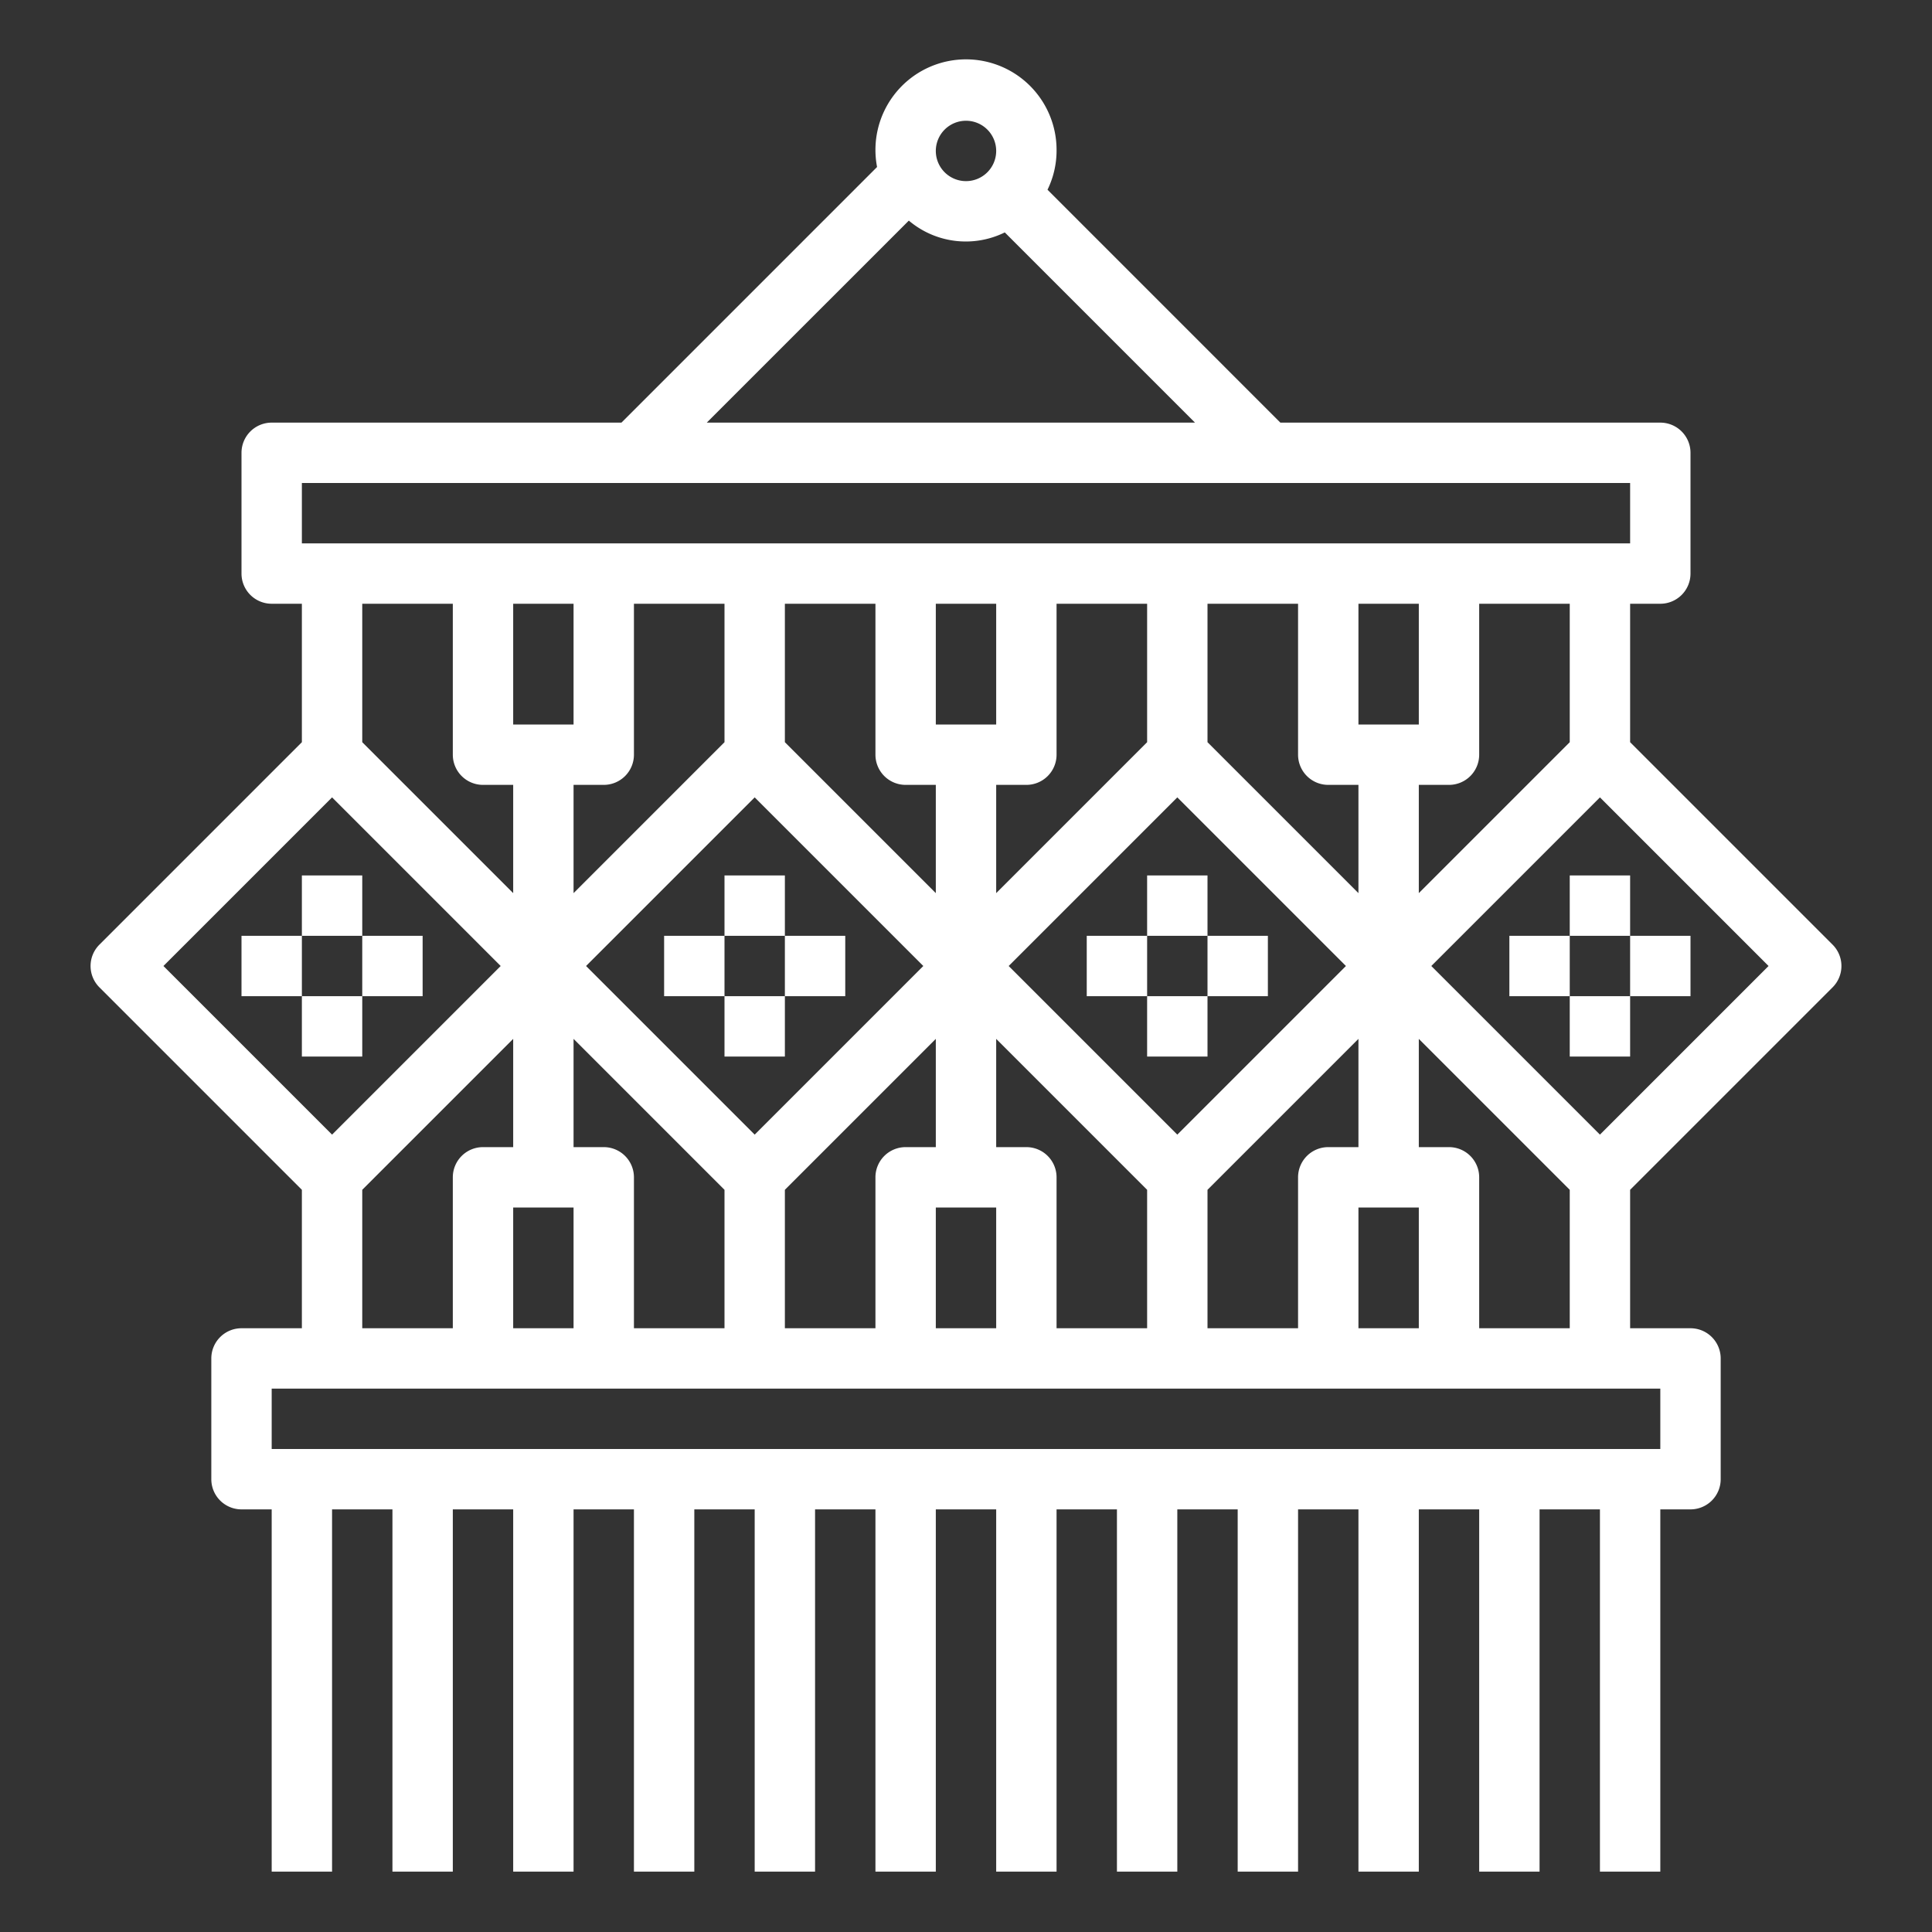 <svg height="512" fill="white" viewBox="0 0 64 64" width="512" xmlns="http://www.w3.org/2000/svg"><rect x="0" y="0" width="64" height="64" fill="#333333" stroke="none"/><path d="m54 24.586v-4.586h1a1 1 0 0 0 1-1v-4a1 1 0 0 0 -1-1h-12.586l-7.714-7.715a2.951 2.951 0 0 0 .3-1.285 3 3 0 1 0 -5.946.532l-8.468 8.468h-11.586a1 1 0 0 0 -1 1v4a1 1 0 0 0 1 1h1v4.586l-6.707 6.707a1 1 0 0 0 0 1.414l6.707 6.707v4.586h-2a1 1 0 0 0 -1 1v4a1 1 0 0 0 1 1h1v12h2v-12h2v12h2v-12h2v12h2v-12h2v12h2v-12h2v12h2v-12h2v12h2v-12h2v12h2v-12h2v12h2v-12h2v12h2v-12h2v12h2v-12h2v12h2v-12h2v12h2v-12h1a1 1 0 0 0 1-1v-4a1 1 0 0 0 -1-1h-2v-4.586l6.707-6.707a1 1 0 0 0 0-1.414zm-2 0-5 5v-3.586h1a1 1 0 0 0 1-1v-5h3zm-5 15.414v4h-2v-4zm-3-2a1 1 0 0 0 -1 1v5h-3v-4.586l5-5v3.586zm-18 6v-4.586l5-5v3.586h-1a1 1 0 0 0 -1 1v5zm-7-4v4h-2v-4zm1-2h-1v-3.586l5 5v4.586h-3v-5a1 1 0 0 0 -1-1zm-3-14v-4h2v4zm3 2a1 1 0 0 0 1-1v-5h3v4.586l-5 5v-3.586zm18-6v4.586l-5 5v-3.586h1a1 1 0 0 0 1-1v-5zm7 4v-4h2v4zm-1 2h1v3.586l-5-5v-4.586h3v5a1 1 0 0 0 1 1zm-5 11.586-5.586-5.586 5.586-5.586 5.586 5.586zm-6-13.586h-2v-4h2zm-3 2h1v3.586l-5-5v-4.586h3v5a1 1 0 0 0 1 1zm-5 11.586-5.586-5.586 5.586-5.586 5.586 5.586zm6 2.414h2v4h-2zm3-2h-1v-3.586l5 5v4.586h-3v-5a1 1 0 0 0 -1-1zm-2-34a1 1 0 1 1 -1 1 1 1 0 0 1 1-1zm-1.894 3.308a2.921 2.921 0 0 0 3.179.391l6.3 6.3h-16.171zm-20.106 8.692h44v2h-44zm5 4v5a1 1 0 0 0 1 1h1v3.586l-5-5v-4.586zm-4 6.414 5.586 5.586-5.586 5.586-5.586-5.586zm1 13 5-5v3.586h-1a1 1 0 0 0 -1 1v5h-3zm43 8.586h-46v-2h46zm-6-4v-5a1 1 0 0 0 -1-1h-1v-3.586l5 5v4.586zm4-6.414-5.586-5.586 5.586-5.586 5.586 5.586z"/><path d="m38 29h2v2h-2z"/><path d="m36 31h2v2h-2z"/><path d="m38 33h2v2h-2z"/><path d="m40 31h2v2h-2z"/><path d="m24 29h2v2h-2z"/><path d="m22 31h2v2h-2z"/><path d="m24 33h2v2h-2z"/><path d="m26 31h2v2h-2z"/><path d="m10 29h2v2h-2z"/><path d="m8 31h2v2h-2z"/><path d="m10 33h2v2h-2z"/><path d="m12 31h2v2h-2z"/><path d="m52 29h2v2h-2z"/><path d="m50 31h2v2h-2z"/><path d="m52 33h2v2h-2z"/><path d="m54 31h2v2h-2z"/></svg>